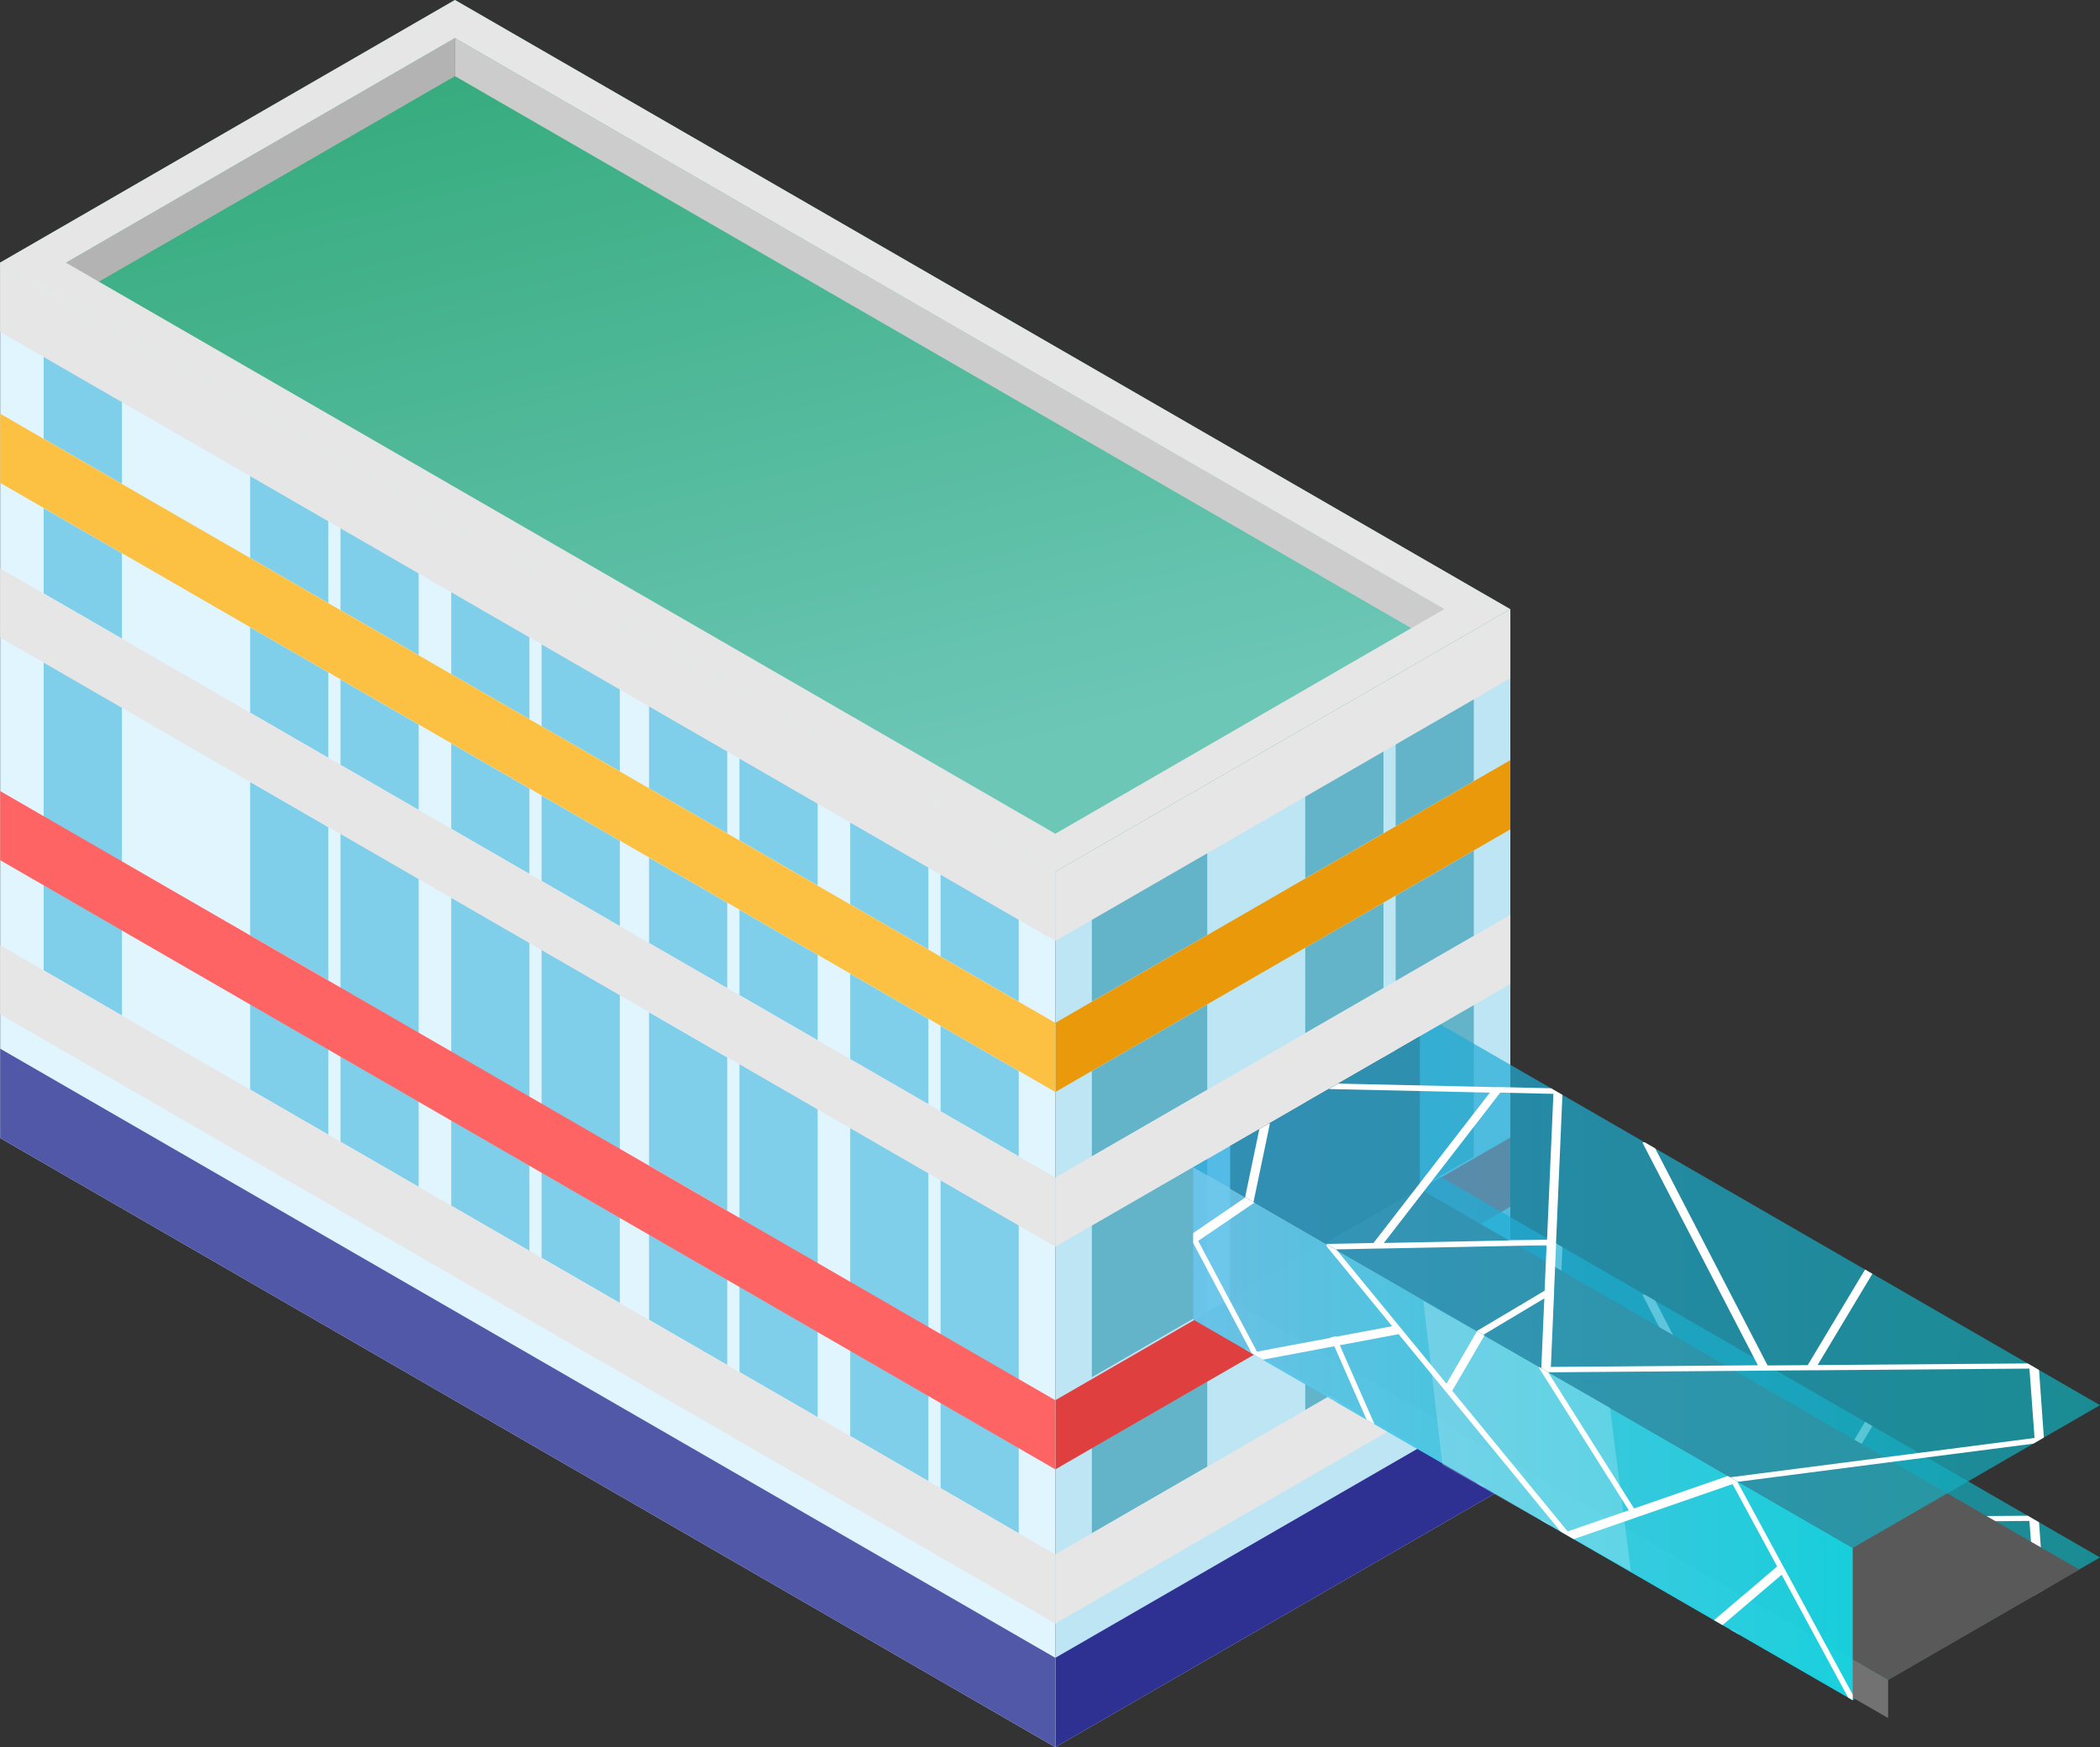 <?xml version="1.0" encoding="UTF-8"?> <svg xmlns="http://www.w3.org/2000/svg" xmlns:xlink="http://www.w3.org/1999/xlink" viewBox="0 0 372.59 310.03"><rect x="0" y="0" width="372.59" height="310.03" fill="#333333" stroke="none"/> <defs> <style>.cls-1{fill:none;}.cls-2{fill:#bde5f4;}.cls-3{fill:#2e3192;}.cls-4{fill:#63b3c9;}.cls-5{fill:#e6e6e6;}.cls-6{fill:#e03f3f;}.cls-7{fill:#ea990a;}.cls-8{fill:url(#Безымянный_градиент_95);}.cls-9{fill:#ccc;}.cls-10{fill:#b3b3b3;}.cls-11{fill:#e1f5ff;}.cls-12{fill:#5158a8;}.cls-13{fill:#7fceea;}.cls-14{fill:#ff6464;}.cls-15{fill:#fcc142;}.cls-16,.cls-24{opacity:0.71;}.cls-16{fill:url(#Безымянный_градиент_16);}.cls-17{clip-path:url(#clip-path);}.cls-18,.cls-26{fill:#fff;}.cls-19{fill:#595959;}.cls-20{fill:#727272;}.cls-21{fill:#494949;}.cls-22{opacity:0.94;fill:url(#Безымянный_градиент_24);}.cls-23{clip-path:url(#clip-path-2);}.cls-24{fill:url(#Безымянный_градиент_16-2);}.cls-25{clip-path:url(#clip-path-3);}.cls-26{opacity:0.21;}</style> <linearGradient id="Безымянный_градиент_95" x1="30.58" y1="141.22" x2="71.12" y2="-24.96" gradientTransform="matrix(-1, 0, 0, 1, 180.13, 0)" gradientUnits="userSpaceOnUse"> <stop offset="0" stop-color="#6dc7b7"></stop> <stop offset="1" stop-color="#2ba672"></stop> </linearGradient> <linearGradient id="Безымянный_градиент_16" x1="-192.46" y1="255.25" x2="-31.58" y2="255.25" gradientTransform="matrix(-1, 0, 0, 1, 180.13, 0)" gradientUnits="userSpaceOnUse"> <stop offset="0" stop-color="#10afba"></stop> <stop offset="1" stop-color="#29abe2"></stop> </linearGradient> <clipPath id="clip-path"> <polygon class="cls-1" points="211.71 234.14 328.72 301.69 372.59 276.36 255.59 208.81 211.71 234.14"></polygon> </clipPath> <linearGradient id="Безымянный_градиент_24" x1="-148.58" y1="254.41" x2="-31.57" y2="254.41" gradientTransform="matrix(-1, 0, 0, 1, 180.13, 0)" gradientUnits="userSpaceOnUse"> <stop offset="0" stop-color="#14d6e3"></stop> <stop offset="1" stop-color="#6bc5eb"></stop> </linearGradient> <clipPath id="clip-path-2"> <polygon class="cls-1" points="211.7 234.14 328.71 301.69 328.71 274.67 211.7 207.12 211.7 234.14"></polygon> </clipPath> <linearGradient id="Безымянный_градиент_16-2" x1="-192.46" y1="228.23" x2="-31.58" y2="228.23" xlink:href="#Безымянный_градиент_16"></linearGradient> <clipPath id="clip-path-3"> <polygon class="cls-1" points="211.71 207.12 328.72 274.67 372.59 249.34 255.59 181.79 211.71 207.12"></polygon> </clipPath> </defs> <title>Универ 2я часть</title> <g id="Слой_2" data-name="Слой 2"> <g id="Слой_4" data-name="Слой 4"> <polygon class="cls-2" points="187.24 310.03 267.97 263.42 267.97 108.05 187.24 154.66 187.24 310.03"></polygon> <polygon class="cls-3" points="187.24 310.03 267.97 263.42 267.97 247.56 187.24 294.17 187.24 310.03"></polygon> <polygon class="cls-4" points="247.62 174.08 261.49 166.07 261.49 150.93 247.62 158.94 247.62 174.08"></polygon> <polygon class="cls-4" points="231.58 183.34 245.46 175.33 245.46 160.18 231.58 168.19 231.58 183.34"></polygon> <polygon class="cls-4" points="193.72 205.19 214.19 193.38 214.19 178.24 193.72 190.05 193.72 205.19"></polygon> <polygon class="cls-4" points="247.62 213.26 261.49 205.25 261.49 178.29 247.62 186.29 247.62 213.26"></polygon> <polygon class="cls-4" points="231.58 222.51 245.46 214.51 245.46 187.54 231.58 195.55 231.58 222.51"></polygon> <polygon class="cls-4" points="193.72 244.38 214.19 232.56 214.19 205.6 193.72 217.41 193.72 244.38"></polygon> <polygon class="cls-4" points="247.62 240.96 261.49 232.95 261.49 217.8 247.62 225.81 247.62 240.96"></polygon> <polygon class="cls-4" points="231.58 250.21 245.46 242.2 245.46 227.06 231.58 235.07 231.58 250.21"></polygon> <polygon class="cls-4" points="193.72 272.07 214.19 260.26 214.19 245.11 193.72 256.93 193.72 272.07"></polygon> <polygon class="cls-4" points="247.62 146.61 261.49 138.6 261.49 123.46 247.62 131.47 247.62 146.61"></polygon> <polygon class="cls-4" points="231.58 155.86 245.46 147.85 245.46 132.71 231.58 140.72 231.58 155.86"></polygon> <polygon class="cls-4" points="193.72 177.72 214.19 165.91 214.19 150.77 193.72 162.58 193.72 177.72"></polygon> <polygon class="cls-5" points="187.24 288.09 267.97 241.47 267.97 229.2 187.24 275.81 187.24 288.09"></polygon> <polygon class="cls-6" points="187.24 260.73 267.97 214.12 267.97 201.84 187.24 248.46 187.24 260.73"></polygon> <polygon class="cls-5" points="187.24 221.21 267.97 174.6 267.97 162.33 187.24 208.94 187.24 221.21"></polygon> <polygon class="cls-7" points="187.24 193.77 267.97 147.16 267.97 134.88 187.24 181.5 187.24 193.77"></polygon> <polygon class="cls-5" points="187.24 166.97 267.97 120.36 267.97 108.09 187.24 154.7 187.24 166.97"></polygon> <polygon class="cls-8" points="0 46.61 187.21 154.7 267.94 108.09 80.73 0 0 46.61"></polygon> <polygon class="cls-9" points="80.72 13.51 256.24 114.84 256.24 108.08 80.72 6.75 80.72 13.51"></polygon> <polygon class="cls-10" points="5.84 56.74 80.72 13.51 80.72 6.75 5.84 49.99 5.84 56.74"></polygon> <path class="cls-5" d="M80.73,6.76,256.24,108.09l-69,39.85L11.7,46.61l69-39.85m0-6.76L0,46.61,187.21,154.7l80.73-46.61L80.73,0Z"></path> <polygon class="cls-11" points="0.03 201.94 187.24 310.03 187.24 154.66 0.03 46.57 0.03 201.94"></polygon> <polygon class="cls-12" points="0.03 201.94 187.24 310.03 187.24 294.17 0.03 186.08 0.03 201.94"></polygon> <polygon class="cls-13" points="166.88 197.19 180.75 205.2 180.75 190.05 166.88 182.04 166.88 197.19"></polygon> <polygon class="cls-13" points="150.85 187.93 164.72 195.94 164.72 180.8 150.85 172.79 150.85 187.93"></polygon> <polygon class="cls-13" points="166.88 264.06 180.75 272.07 180.75 256.93 166.88 248.92 166.88 264.06"></polygon> <polygon class="cls-13" points="150.85 254.81 164.72 262.82 164.72 247.67 150.85 239.66 150.85 254.81"></polygon> <polygon class="cls-13" points="166.88 169.72 180.75 177.72 180.75 162.58 166.88 154.57 166.88 169.72"></polygon> <polygon class="cls-13" points="150.85 160.46 164.72 168.47 164.72 153.33 150.85 145.32 150.85 160.46"></polygon> <polygon class="cls-13" points="131.2 176.58 145.07 184.59 145.07 169.45 131.2 161.44 131.2 176.58"></polygon> <polygon class="cls-13" points="166.88 236.92 180.75 244.93 180.75 217.07 166.88 209.07 166.88 236.92"></polygon> <polygon class="cls-13" points="150.85 227.66 164.72 235.67 164.72 207.82 150.85 199.81 150.85 227.66"></polygon> <polygon class="cls-13" points="131.2 216.32 145.07 224.32 145.07 196.47 131.2 188.46 131.2 216.32"></polygon> <polygon class="cls-13" points="115.16 167.33 129.03 175.34 129.03 160.19 115.16 152.19 115.16 167.33"></polygon> <polygon class="cls-13" points="131.2 243.46 145.07 251.47 145.07 236.33 131.2 228.32 131.2 243.46"></polygon> <polygon class="cls-13" points="115.16 234.2 129.03 242.21 129.03 227.07 115.16 219.06 115.16 234.2"></polygon> <polygon class="cls-13" points="131.2 149.11 145.07 157.12 145.07 141.98 131.2 133.97 131.2 149.11"></polygon> <polygon class="cls-13" points="115.16 139.86 129.03 147.87 129.03 132.72 115.16 124.71 115.16 139.86"></polygon> <polygon class="cls-13" points="115.16 206.82 129.03 214.83 129.03 187.64 115.16 179.63 115.16 206.82"></polygon> <polygon class="cls-13" points="96.09 156.32 109.97 164.33 109.97 149.18 96.09 141.18 96.09 156.32"></polygon> <polygon class="cls-13" points="80.06 147.06 93.93 155.07 93.93 139.93 80.06 131.92 80.06 147.06"></polygon> <polygon class="cls-13" points="96.09 223.19 109.97 231.2 109.97 216.06 96.09 208.05 96.09 223.19"></polygon> <polygon class="cls-13" points="80.06 213.94 93.93 221.95 93.93 206.8 80.06 198.79 80.06 213.94"></polygon> <polygon class="cls-13" points="96.09 128.85 109.97 136.85 109.97 121.71 96.09 113.7 96.09 128.85"></polygon> <polygon class="cls-13" points="80.06 119.59 93.93 127.6 93.93 112.46 80.06 104.45 80.06 119.59"></polygon> <polygon class="cls-13" points="60.41 135.71 74.28 143.72 74.28 128.58 60.41 120.57 60.41 135.71"></polygon> <polygon class="cls-13" points="96.09 196.05 109.97 204.06 109.97 176.2 96.09 168.2 96.09 196.05"></polygon> <polygon class="cls-13" points="80.06 186.79 93.93 194.8 93.93 166.95 80.06 158.94 80.06 186.79"></polygon> <polygon class="cls-13" points="60.41 175.45 74.28 183.46 74.28 155.6 60.41 147.59 60.41 175.45"></polygon> <polygon class="cls-13" points="44.38 126.46 58.25 134.47 58.25 119.32 44.38 111.31 44.38 126.46"></polygon> <polygon class="cls-13" points="60.41 202.59 74.28 210.6 74.28 195.46 60.41 187.45 60.41 202.59"></polygon> <polygon class="cls-13" points="44.38 193.33 58.25 201.34 58.25 186.2 44.38 178.19 44.38 193.33"></polygon> <polygon class="cls-13" points="60.41 108.24 74.28 116.25 74.28 101.11 60.41 93.1 60.41 108.24"></polygon> <polygon class="cls-13" points="44.38 98.99 58.25 107 58.25 91.85 44.38 83.84 44.38 98.99"></polygon> <polygon class="cls-13" points="44.38 165.95 58.25 173.96 58.25 146.77 44.38 138.76 44.38 165.95"></polygon> <polygon class="cls-13" points="7.75 105.31 21.63 113.32 21.63 98.18 7.75 90.17 7.75 105.31"></polygon> <polygon class="cls-13" points="7.75 172.19 21.63 180.2 21.63 165.06 7.75 157.05 7.75 172.19"></polygon> <polygon class="cls-13" points="7.75 77.84 21.63 85.85 21.63 70.71 7.75 62.7 7.75 77.84"></polygon> <polygon class="cls-13" points="7.75 145.05 21.63 153.06 21.63 125.2 7.75 117.19 7.75 145.05"></polygon> <polygon class="cls-5" points="0.03 180 187.24 288.09 187.24 275.82 0.03 167.73 0.03 180"></polygon> <polygon class="cls-14" points="0.03 152.64 187.24 260.73 187.24 248.46 0.03 140.37 0.03 152.64"></polygon> <polygon class="cls-5" points="0.03 113.13 187.24 221.21 187.24 208.94 0.03 100.85 0.03 113.13"></polygon> <polygon class="cls-15" points="0.03 85.68 187.24 193.77 187.24 181.5 0.03 73.41 0.03 85.68"></polygon> <polygon class="cls-5" points="0.03 58.89 187.24 166.97 187.24 154.7 0.03 46.62 0.03 58.89"></polygon> <polygon class="cls-16" points="211.71 234.14 328.72 301.69 372.59 276.36 255.59 208.81 211.71 234.14"></polygon> <g class="cls-17"> <path class="cls-18" d="M243.69,247.58l-8.46.17.06,1,9-.18h.44l29.67-.6-.35,8.08-12.63,7.51,1.19.66L274,257.41l-.57,13.13,47.57-.37h.88l38.19-.29.91,12.31-54.88,7.08.36.93,56.23-7.26-1-14-39.2.3,10.2-17-1.56-.31-10.4,17.33-7.12,0L293,229.49l-1.59.28,20.48,39.52-36.73.28.57-13.17,0-.38.35-8.13h0l0-.39,1.18-27.33-11-.25-1.19,0-29.25-.67-.07,1,28.59.65Zm1.84,0,20.65-26.67,9.43.21L274.48,247Z"></path> <polygon class="cls-18" points="222.38 240.41 220.74 240.3 223.66 226.29 225.31 226.41 222.38 240.41"></polygon> </g> <polygon class="cls-19" points="217.99 230.56 335 298.11 368.93 278.52 251.92 210.97 217.99 230.56"></polygon> <polygon class="cls-20" points="217.99 237.31 335 304.86 335 298.11 217.99 230.55 217.99 237.31"></polygon> <polygon class="cls-21" points="218.26 230.46 218.26 203.34 251.92 183.91 251.92 210.97 218.26 230.46"></polygon> <polygon class="cls-22" points="211.7 234.14 328.71 301.69 328.71 274.67 211.7 207.12 211.7 234.14"></polygon> <g class="cls-23"> <polygon class="cls-18" points="211.01 219.27 222 211.77 222.87 213.19 212.59 220.19 223.02 239.84 236.08 237.39 236.05 237.32 237.01 237.12 237.05 237.2 247 235.33 235.29 221.05 235.85 220.2 248.1 235.13 248.41 235.51 256.64 245.53 262.44 235.56 263.49 236.77 257.66 246.78 278.14 271.74 288.99 267.99 272.99 242.62 273.76 242.05 289.92 267.67 307.52 261.57 329.54 302.22 328.67 302.63 316.11 279.43 304.91 288.96 304 287.58 315.31 277.96 307.39 263.34 290.31 269.26 289.89 269.41 278.26 273.43 248.15 236.74 237.71 238.7 243.91 252.8 242.95 253 236.74 238.88 222.82 241.5 211.01 219.27"></polygon> </g> <polygon class="cls-24" points="211.71 207.12 328.72 274.67 372.59 249.34 255.59 181.79 211.71 207.12"></polygon> <g class="cls-25"> <path class="cls-18" d="M243.69,220.56l-8.46.17.06,1,9-.18h.44l29.67-.6-.35,8.08-12.63,7.51,1.19.66L274,230.39l-.57,13.13,47.57-.37h.88l38.19-.3.91,12.31-54.88,7.09.36.93,56.23-7.26-1-14-39.2.3,10.2-17-1.56-.32-10.4,17.34-7.12.05L293,202.47l-1.59.28,20.48,39.51-36.73.29.57-13.17,0-.38.35-8.13h0l0-.4,1.18-27.32-11-.25-1.19,0-29.25-.66-.07,1,28.59.64Zm1.84,0,20.65-26.68,9.43.22-1.13,25.87Z"></path> <polygon class="cls-18" points="222.38 213.39 220.74 213.28 223.66 199.27 225.31 199.38 222.38 213.39"></polygon> </g> <polygon class="cls-26" points="252.54 230.88 285.65 249.79 289.36 278.84 255.92 259.93 252.54 230.88"></polygon> </g> </g> </svg> 